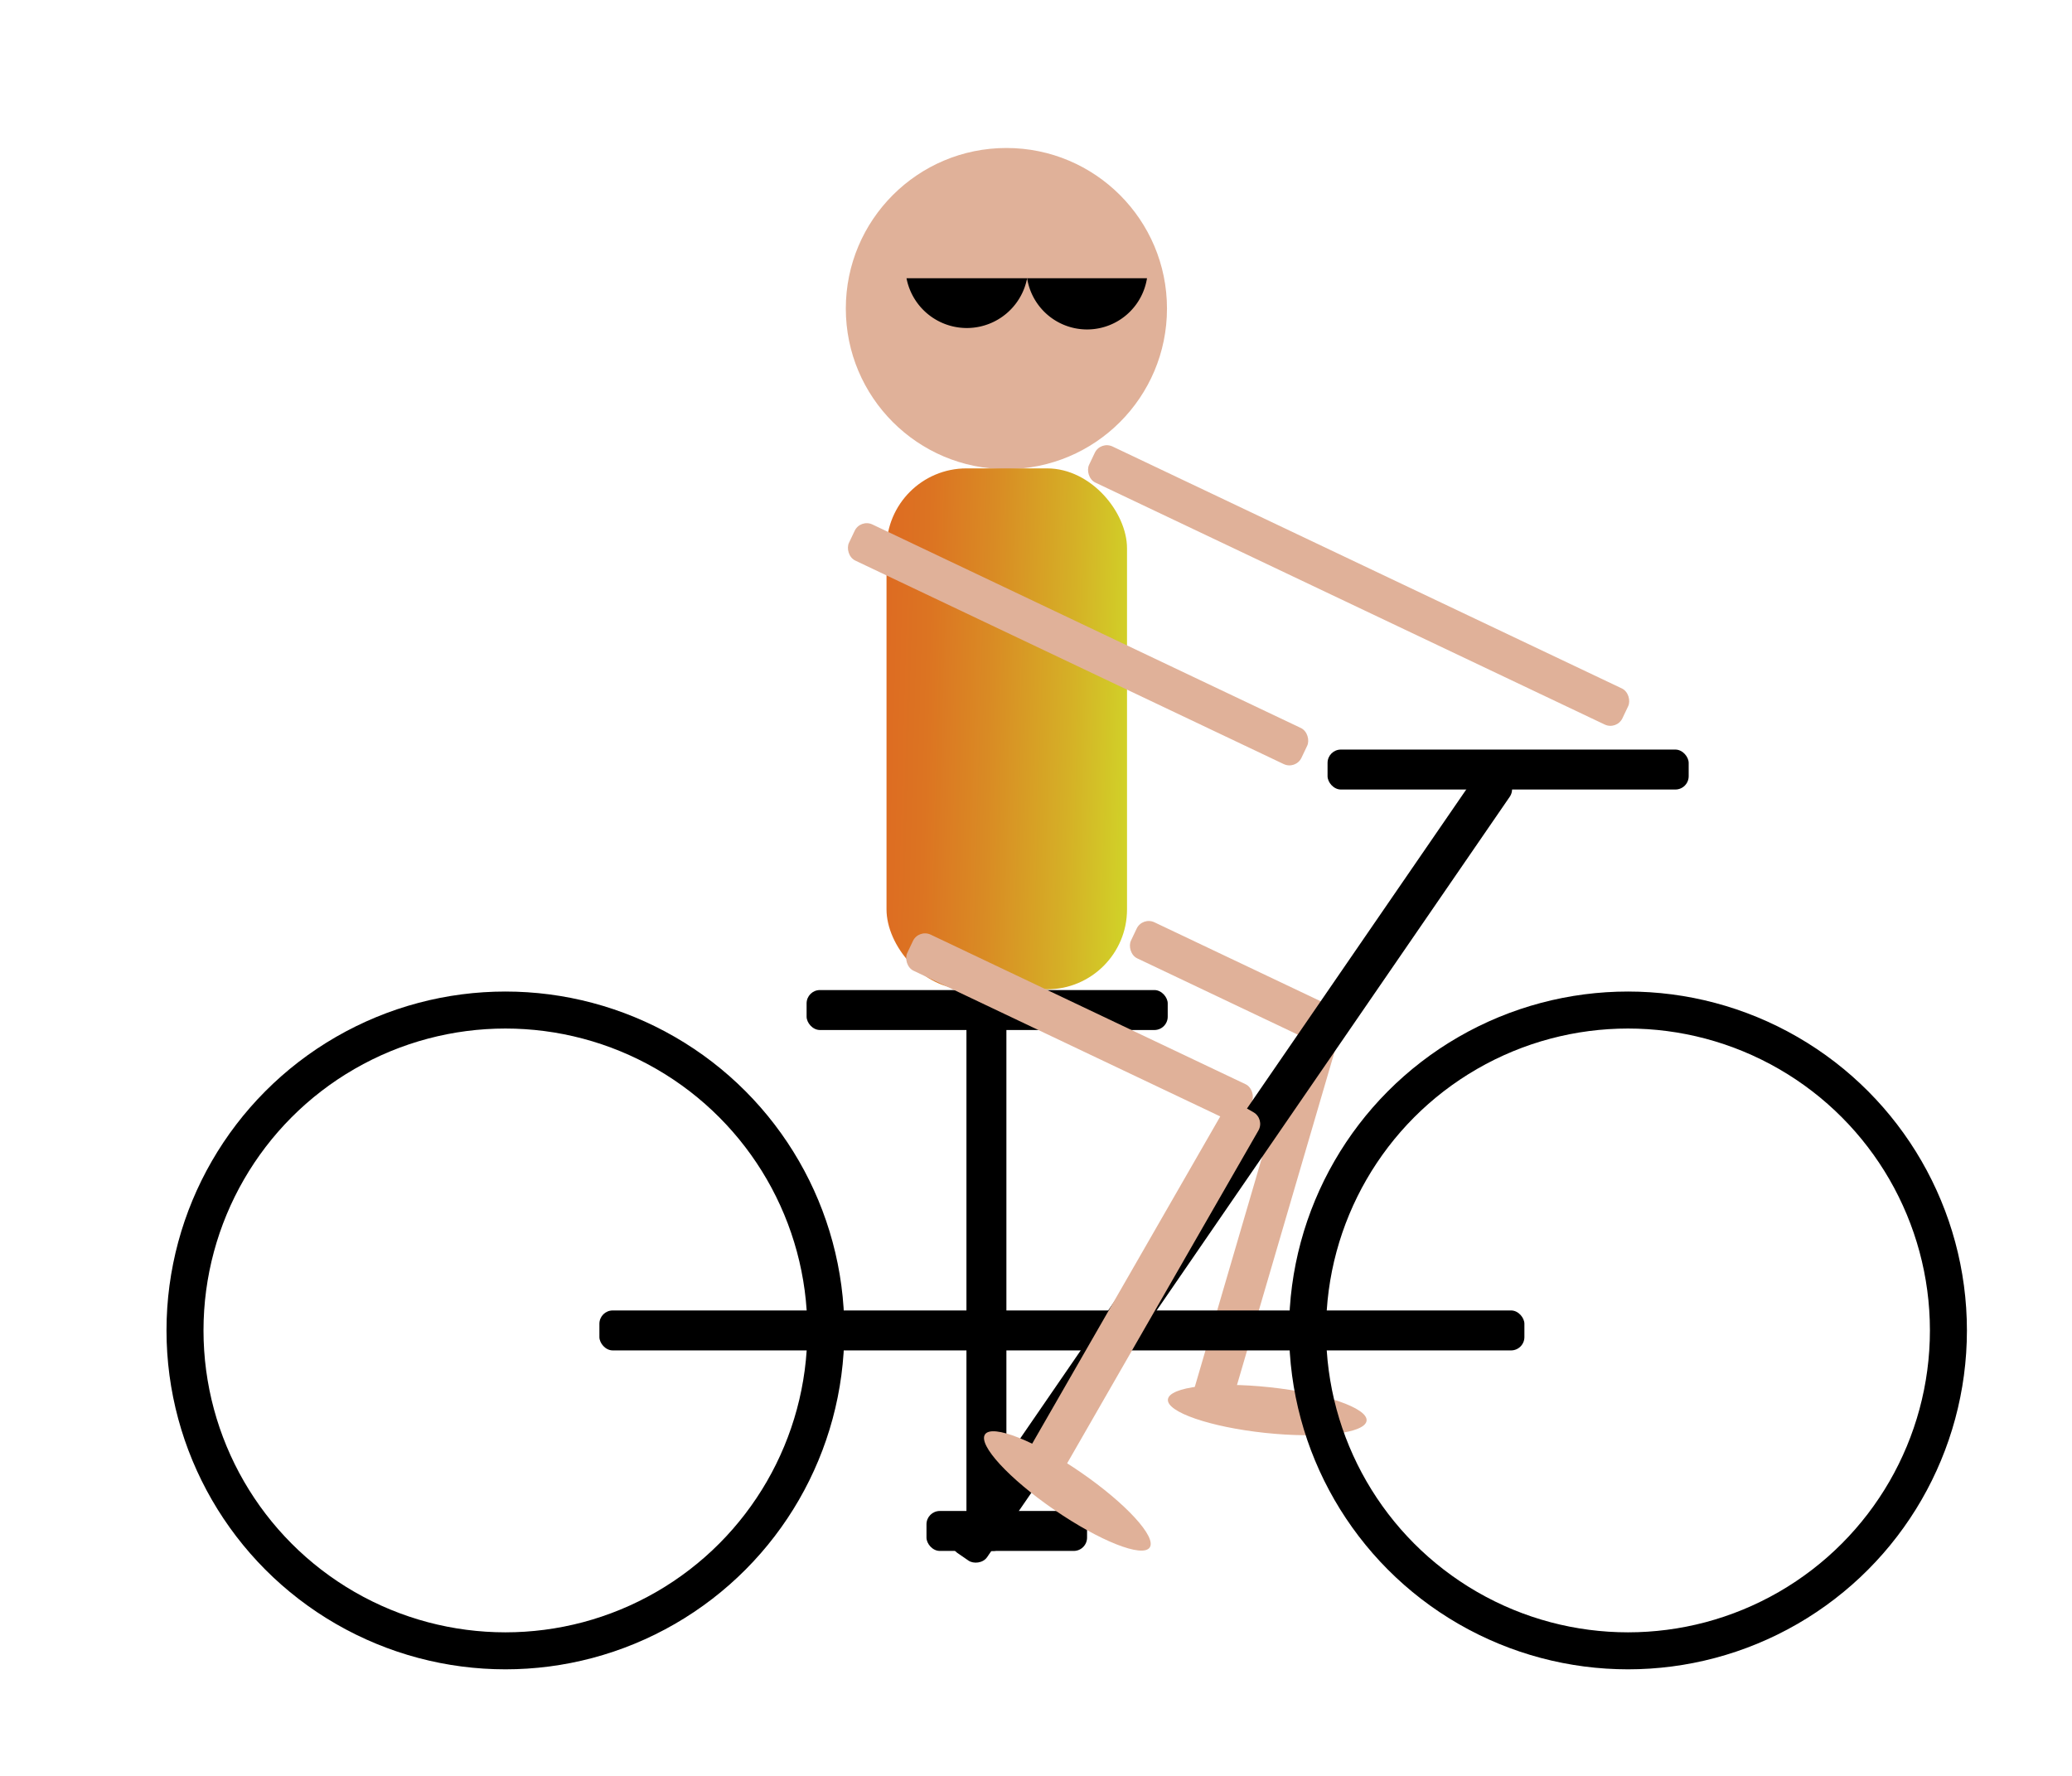 <svg id="Layer_1" data-name="Layer 1" xmlns="http://www.w3.org/2000/svg" xmlns:xlink="http://www.w3.org/1999/xlink" width="28" height="24" viewBox="0 0 28 24"><defs><style>.cls-1,.cls-4{fill:none;}.cls-1{stroke:#000;stroke-miterlimit:10;stroke-width:0.5px;}.cls-2{fill:#e0b199;}.cls-3{fill:url(#linear-gradient);}</style><linearGradient id="linear-gradient" x1="11.97" y1="9.81" x2="15.24" y2="9.9" gradientUnits="userSpaceOnUse"><stop offset="0" stop-color="#dd6c22"/><stop offset="0.17" stop-color="#dc7422"/><stop offset="0.43" stop-color="#d98b24"/><stop offset="0.76" stop-color="#d5b026"/><stop offset="1" stop-color="#d1d128"/></linearGradient></defs><title>cykel</title><circle class="cls-1" cx="6.83" cy="17.98" r="4.33"/><rect x="13.06" y="13.38" width="0.54" height="7.58" rx="0.18"/><rect x="17.94" y="10.13" width="4.88" height="0.54" rx="0.18"/><rect x="10.9" y="13.38" width="4.88" height="0.54" rx="0.18"/><rect x="12.52" y="20.42" width="2.17" height="0.54" rx="0.18"/><circle class="cls-2" cx="13.6" cy="4.17" r="2.17"/><ellipse class="cls-2" cx="17.13" cy="19.06" rx="0.31" ry="1.35" transform="translate(-3.65 34.06) rotate(-83.89)"/><rect class="cls-2" x="14.37" y="7.64" width="7.98" height="0.54" rx="0.18" transform="translate(5.17 -7.11) rotate(25.41)"/><rect class="cls-3" x="11.98" y="6.33" width="3.25" height="7.04" rx="1.08"/><rect class="cls-2" x="11.18" y="8.44" width="6.77" height="0.54" rx="0.18" transform="translate(5.15 -5.41) rotate(25.41)"/><rect class="cls-2" x="12.05" y="13.61" width="5.07" height="0.54" rx="0.18" transform="translate(7.37 -4.91) rotate(25.41)"/><rect class="cls-2" x="15.18" y="12.99" width="2.91" height="0.54" rx="0.18" transform="translate(7.3 -5.86) rotate(25.41)"/><rect class="cls-2" x="14.3" y="16.04" width="5.67" height="0.54" rx="0.18" transform="translate(37.61 4.44) rotate(106.32)"/><rect x="8.1" y="17.71" width="12.5" height="0.54" rx="0.18"/><rect x="10.23" y="15.48" width="12.83" height="0.54" rx="0.18" transform="translate(-5.76 20.55) rotate(-55.5)"/><rect class="cls-2" x="12.68" y="17.12" width="5.67" height="0.54" rx="0.18" transform="matrix(-0.5, 0.87, -0.87, -0.5, 38.33, 12.65)"/><ellipse class="cls-2" cx="14.42" cy="20.15" rx="0.31" ry="1.35" transform="translate(-10.35 20.62) rotate(-55.5)"/><circle class="cls-1" cx="22" cy="17.98" r="4.33"/><path d="M14.69,3.76h.81a.82.82,0,0,1-1.62,0h.81Z"/><path d="M13.06,3.76h.82a.83.83,0,0,1-1.63,0v0Z"/><line class="cls-4" x1="11.44" y1="3.08" x2="12.52" y2="4.17"/></svg>
